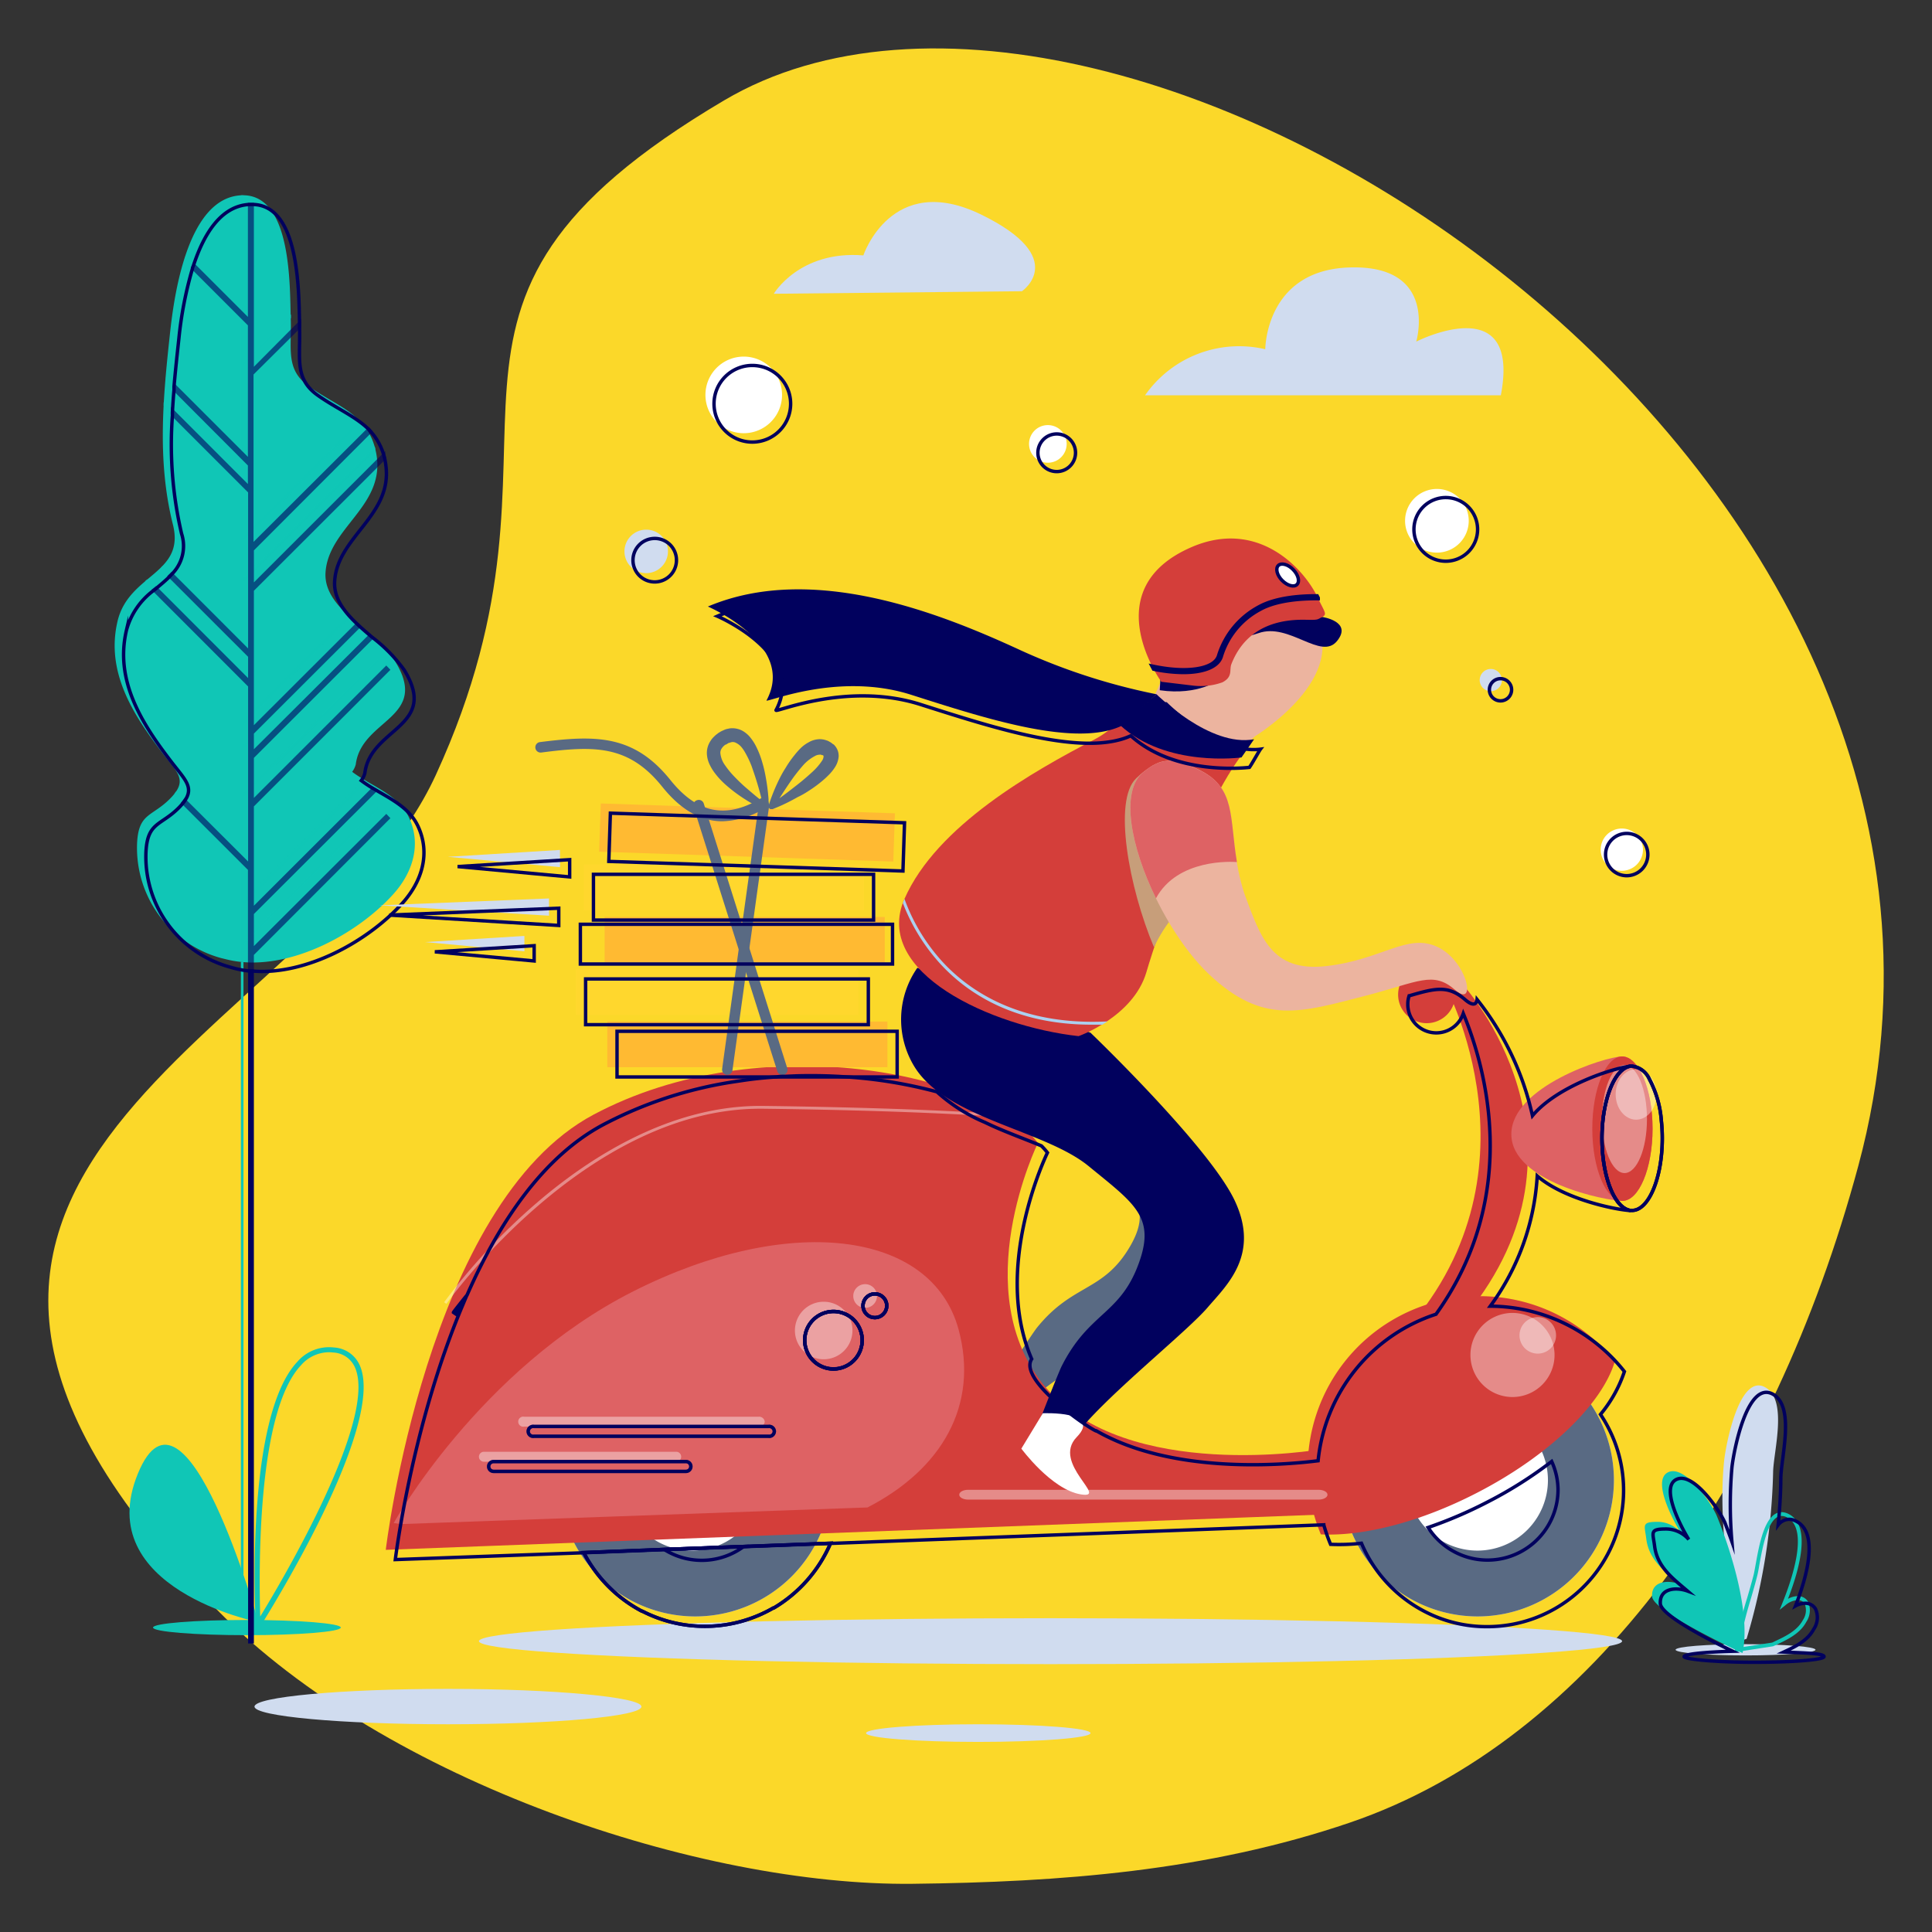 <svg xmlns="http://www.w3.org/2000/svg" viewBox="0 0 283.46 283.46"><rect x="0" y="0" width="283.46" height="283.46" fill="#333333" stroke="none"/><defs><style>.cls-1{isolation:isolate;}.cls-2{fill:#fbd829;}.cls-3{fill:#d0dcef;}.cls-4,.cls-5{fill:#10c6b6;}.cls-5,.cls-7{opacity:0.6;}.cls-21,.cls-6,.cls-7{fill:none;stroke:#01015e;stroke-miterlimit:10;stroke-width:0.5px;}.cls-17,.cls-8{fill:#fff;}.cls-9{fill:#596a83;}.cls-10{fill:#d43e3a;}.cls-11{fill:#dde4ea;}.cls-12{fill:#de6264;}.cls-13,.cls-17,.cls-21{opacity:0.4;}.cls-14{fill:#01015e;}.cls-15{fill:#ecb49f;}.cls-16{fill:#c79e7a;mix-blend-mode:multiply;}.cls-18{fill:#acd0ef;}.cls-19{fill:#ffba32;}.cls-20{fill:#ffd72d;}</style></defs><title>Artboard 1 copy</title><g class="cls-1"><g id="Layer_1" data-name="Layer 1"><path class="cls-2" d="M272.65,171.05c-12.46,46.21-39.06,84.23-74.54,96.34-21,7.17-42.7,8.76-64.28,9-30.81.32-77.08-14.84-102-40.22C-32.11,171.1,46,152.7,63.93,113.73c23.4-50.88-9.7-68.28,42.31-99C164.32-19.64,300.58,67.42,272.65,171.05Z"/><ellipse class="cls-3" cx="154.13" cy="240.79" rx="83.86" ry="3.37"/><path class="cls-3" d="M94.11,250.39c0,1.43-12.71,2.59-28.38,2.59s-28.39-1.16-28.39-2.59,12.71-2.6,28.39-2.6S94.11,249,94.11,250.39Z"/><path class="cls-3" d="M160,254.28c0,.71-7.37,1.29-16.47,1.29s-16.46-.58-16.46-1.29,7.37-1.3,16.46-1.3S160,253.56,160,254.28Z"/><path class="cls-4" d="M32.49,140.58a16.76,16.76,0,0,1-12.37-17c.25-4.28,2.16-3.75,4.76-6.33,2.76-2.75,1.25-3.78-1.09-6.83-4.27-5.57-8.29-11.83-6.55-19.25,1.64-7,10-6.91,8.12-14.25C23,67.46,23.94,58.08,25,48.38c.64-5.67,2.7-19.51,10.51-19.73,7.35-.19,7,13.53,7.15,18.18.14,4.33-.78,7.33,2.54,9.77,4.26,3.13,9.19,4.16,10.08,10.41,1,7.36-7.11,10.47-7.52,17-.33,5.42,7.44,8.56,10.2,13,5.18,8.38-4.91,8.44-5.76,15.13a3.12,3.12,0,0,1-.53,1.1c2.83,2.14,6.73,3.27,8.34,6.71,1.87,4,.5,8.11-2.26,11.19-5.56,6.19-16,11.65-24.35,9.66Z"/><path class="cls-4" d="M50,238.79c0,.62-6.17,1.12-13.78,1.12s-13.77-.5-13.77-1.12,6.17-1.11,13.77-1.11S50,238.18,50,238.79Z"/><rect class="cls-4" x="35.35" y="141.17" width="0.37" height="93.55"/><path class="cls-5" d="M55.37,118.48,35.72,138.12v-5.4L53.8,114.64l-.33-.2L35.72,132.19V116.9L55.63,97l-.26-.26L35.72,116.38v-6.59L53.28,92.23,53,92,35.72,109.26v-3L51.38,90.57l-.27-.26L35.72,105.7V85.27L55.09,65.9c0-.14-.07-.28-.11-.41L35.72,84.75V79.34L53.05,62l-.25-.27L35.72,78.81V53.64l7-7c0-.16,0-.33,0-.52l-7,7V28.65h-.37V45.8l-8.16-8.16c0,.13-.09.26-.13.4l8.29,8.29v20l-11-11c0,.16,0,.32,0,.48L35.35,66.89v3.42L24,59c0,.17,0,.33,0,.5L35.35,70.84V94.43L23.87,83l-.26.27L35.35,95v3.82L21.57,85l-.28.24L35.35,99.31v26.36l-9.54-9.54-.22.3,9.76,9.77V234.72h.37V138.65l19.91-19.91Z"/><path class="cls-4" d="M37.91,238s-10.79-38.63-17.69-21.77S37.91,238,37.91,238Z"/><path class="cls-4" d="M37.6,239.58l-.07-1.16c-.07-1.24-1.62-30.46,6.11-38.64A6.14,6.14,0,0,1,49,197.7a4.4,4.4,0,0,1,3.73,2.5c4.15,8.7-13.76,37.19-14.53,38.4ZM48.25,198.4a5.47,5.47,0,0,0-4.07,1.89c-6.64,7-6.16,31.19-6,36.88,3.22-5.27,17.39-29.21,13.85-36.65a3.65,3.65,0,0,0-3.14-2.08A5.53,5.53,0,0,0,48.25,198.4Z"/><path class="cls-6" d="M59.08,132.47c-5.07,5.64-14.17,10.66-22.06,10a1.1,1.1,0,0,1-.25,0h-.12a13.49,13.49,0,0,1-1.92-.32c-.31-.07-.63-.15-.94-.25a16.78,16.78,0,0,1-12.37-17c.25-4.28,2.16-3.75,4.76-6.33a9.25,9.25,0,0,0,.7-.78c.09-.11.16-.21.23-.31,1.38-2,0-3.13-2-5.74-4.28-5.57-8.3-11.83-6.56-19.26a10.76,10.76,0,0,1,4.05-5.89l.29-.23c.71-.61,1.42-1.18,2-1.78l.26-.28a5.84,5.84,0,0,0,1.49-6,57.62,57.62,0,0,1-1.34-17.38,4.49,4.49,0,0,1,0-.51c.06-1.06.13-2.12.23-3.19,0-.16,0-.33,0-.49.2-2.31.45-4.62.71-7a56.31,56.31,0,0,1,2-10.33h0c0-.14.08-.26.13-.4,1.51-4.62,4-8.74,8.16-9H37c6.85,0,6.84,12.38,6.95,17.5v0c0,.08,0,.16,0,.24V48a.71.71,0,0,1,0,.14c.14,4.33-.78,7.33,2.55,9.77C49.17,59.84,52.06,61,54.1,63l.25.27a8.92,8.92,0,0,1,2.26,5c1,7.36-7.11,10.46-7.51,17-.16,2.44,1.35,4.44,3.31,6.29l.27.26c.52.47,1.07.95,1.62,1.42l.28.24a22.88,22.88,0,0,1,4.71,4.8c5.18,8.39-4.91,8.44-5.76,15.14a3,3,0,0,1-.53,1.1,18.93,18.93,0,0,0,1.78,1.18l.33.19c2.41,1.42,5,2.7,6.22,5.34C63.22,125.29,61.84,129.39,59.08,132.47Z"/><path class="cls-6" d="M36.77,142.46h-.12v98.42H37v-98.4A1.1,1.1,0,0,1,36.77,142.46Z"/><path class="cls-6" d="M37,142.46v0a1.1,1.1,0,0,1-.25,0Z"/><path class="cls-7" d="M56.67,119.77l.26.27L37,140v2.53a1.1,1.1,0,0,1-.25,0h-.12v-15l-9.77-9.76c.09-.11.16-.21.23-.31L36.65,127V100.61L22.59,86.54l.29-.23,13.77,13.78V96.26L24.91,84.53h0c.09-.09.19-.18.27-.27L36.65,95.74V72.14L25.32,60.81c0-.17,0-.33,0-.5h0l11.3,11.31V68.19L25.57,57.11c0-.16,0-.32.05-.48l11,11v-20l-8.29-8.29c0-.14.08-.26.13-.4l8.16,8.16V30H37V54.42l6.95-7v0c0,.08,0,.16,0,.24s0,.16,0,.23h0l-7,6.95V80.11L54.1,63l.25.27L37,80.65v5.4L56.28,66.78c0,.14.08.28.11.42L37,86.57V107L52.41,91.61l.27.26L37,107.53v3L54.3,93.29l.28.24L37,111.09v6.58L56.67,98l.26.27L37,118.21v15.28l17.76-17.74.33.19L37,134v5.41Z"/><path class="cls-3" d="M98,80.89a3.19,3.19,0,1,1-3.19-3.18A3.18,3.18,0,0,1,98,80.89Z"/><path class="cls-6" d="M99.25,82.19A3.19,3.19,0,1,1,96.07,79,3.18,3.18,0,0,1,99.25,82.19Z"/><path class="cls-8" d="M215.49,76.4a4.67,4.67,0,1,1-4.66-4.66A4.67,4.67,0,0,1,215.49,76.4Z"/><path class="cls-8" d="M114.74,57.94a5.62,5.62,0,1,1-5.62-5.62A5.62,5.62,0,0,1,114.74,57.94Z"/><path class="cls-8" d="M156.5,65.12a2.76,2.76,0,1,1-2.76-2.75A2.76,2.76,0,0,1,156.5,65.12Z"/><path class="cls-3" d="M220.2,58H168a16.83,16.83,0,0,1,17.64-6.76s0-11.64,12.39-12c13.1-.4,9.76,10.88,9.76,10.88S223.21,42.25,220.2,58Z"/><path class="cls-3" d="M149.94,42.73l-36.41.37s3.75-6.38,13.14-5.63c0,0,4.13-12.39,17.26-6S149.94,42.73,149.94,42.73Z"/><path class="cls-6" d="M216.79,77.7A4.67,4.67,0,1,1,212.13,73,4.67,4.67,0,0,1,216.79,77.7Z"/><path class="cls-6" d="M116,59.24a5.62,5.62,0,1,1-5.62-5.62A5.62,5.62,0,0,1,116,59.24Z"/><path class="cls-8" d="M241.05,124.66a3.1,3.1,0,1,1-3.1-3.1A3.1,3.1,0,0,1,241.05,124.66Z"/><path class="cls-6" d="M241.77,125.38a3.1,3.1,0,1,1-3.1-3.1A3.1,3.1,0,0,1,241.77,125.38Z"/><path class="cls-6" d="M157.8,66.42A2.76,2.76,0,1,1,155,63.67,2.76,2.76,0,0,1,157.8,66.42Z"/><path class="cls-3" d="M266.37,242.05c0,.46-4.59.83-10.26.83s-10.27-.37-10.27-.83,4.6-.82,10.27-.82S266.37,241.6,266.37,242.05Z"/><path class="cls-3" d="M254.63,241c-.87-8.71-2.56-17.82-1.67-26.65.25-2.41,2.3-13.2,6.19-10.71,3.12,2,1.07,9.28,1,12.31a92.37,92.37,0,0,1-3.89,24.49Z"/><path class="cls-4" d="M254.5,242.41l.05-.37a53.23,53.23,0,0,1,1.81-7.65c.31-1.07.63-2.18.91-3.25.09-.36.19-.92.31-1.58.55-3.06,1.38-7.7,3.82-7.7a2.34,2.34,0,0,1,1,.26c3.43,1.69,1.59,8.2-.07,12.46a3.1,3.1,0,0,1,1.43-.4,1.72,1.72,0,0,1,1.51.81,3.08,3.08,0,0,1-.27,3c-.92,1.72-2.81,2.6-4.48,3.38l-.38.17Zm6.9-20c-2,0-2.82,4.71-3.28,7.24-.11.67-.22,1.24-.32,1.62-.27,1.08-.6,2.19-.91,3.27a58.79,58.79,0,0,0-1.74,7.2L260,241l.28-.13c1.66-.78,3.38-1.59,4.22-3.15a2.57,2.57,0,0,0,.28-2.42,1.15,1.15,0,0,0-1-.54,3,3,0,0,0-1.84.77l-.83.66.4-1c1.32-3.23,4-10.91.66-12.57A1.8,1.8,0,0,0,261.4,222.42Z"/><path class="cls-4" d="M255.66,242.53c1.22-5.61-1.56-14.71-3.77-20.11-.73-1.77-4.67-7.61-7.15-6.41s.91,7.37,1.82,8.81a4.46,4.46,0,0,0-3.35-1.54c-2.43,0-1.91.51-1.67,2.5.38,3.08,2.71,4.8,4.85,6.62-1.59-.6-4.12-.49-4,1.82S255.66,242.53,255.66,242.53Z"/><path class="cls-6" d="M261.7,242.39c1.65-.77,3.49-1.65,4.4-3.35a3.05,3.05,0,0,0,.26-3,1.7,1.7,0,0,0-1.51-.81,3,3,0,0,0-1.42.39c1.66-4.25,3.5-10.76.06-12.45a2.2,2.2,0,0,0-1-.26,2.07,2.07,0,0,0-1.6.83c.23-2.28.37-4.55.39-6.78,0-3,2.08-10.31-1-12.31-3.88-2.48-5.94,8.3-6.18,10.71a62.93,62.93,0,0,0,0,10.81c-.35-1-.7-1.88-1-2.71-.72-1.76-4.66-7.6-7.14-6.4s.91,7.36,1.81,8.81a4.37,4.37,0,0,0-3.34-1.54c-2.44,0-1.92.51-1.67,2.5.37,3.08,2.71,4.79,4.84,6.61-1.59-.59-4.11-.49-4,1.83.06,1.65,6.76,5.15,10.63,7-4.14.11-7.14.42-7.14.79s4.6.83,10.27.83,10.26-.37,10.26-.83S265.1,242.52,261.7,242.39Z"/><path class="cls-9" d="M140.18,138.94a11.16,11.16,0,0,0-2.67,12.85c3.42,7.66,12.7,13.63,22.18,18.89,7.13,3.95,9.26,6.75,6.12,12.17-3.95,6.79-8.45,5.39-13.77,12.07-1.84,2.57-6.78,10.35-6.78,10.35l4.39,2.79s-.26-1.69,5.12-5.46c5.9-4.14,16.53-9.43,19.78-11.87s8.75-5.59,6.29-13.3-24.24-26.64-24.24-26.64Z"/><path class="cls-10" d="M205.36,196.21c22.12-23.74,6.52-51.91,6.52-51.91l3,.46s20.72,23.05.24,48.19Z"/><path class="cls-10" d="M213.51,145.93a4.19,4.19,0,1,1-4.19-4.19A4.2,4.2,0,0,1,213.51,145.93Z"/><path class="cls-11" d="M122,217.16a20,20,0,1,1-20-20A20,20,0,0,1,122,217.16Z"/><path class="cls-9" d="M122,217.16a20,20,0,1,1-20-20A20,20,0,0,1,122,217.16Z"/><path class="cls-8" d="M111.87,217.16a10.34,10.34,0,1,1-10.34-10.34A10.35,10.35,0,0,1,111.87,217.16Z"/><path class="cls-10" d="M152.28,167.7s-10.71,21.86,1.16,35.87,40.28,9.08,40.28,9.08l-.23,9.58L56.6,227.39s6-50.84,30.5-63.86S144.6,157.39,152.28,167.7Z"/><path class="cls-12" d="M140.64,195.05c-4-14.67-25.14-17-47.72-5.59s-35.16,34-35.16,34l1.07.15,68.45-2.44C138.2,215.55,143.64,206.17,140.64,195.05Z"/><g class="cls-13"><path class="cls-8" d="M65.5,191.3l-.34-.24a90.26,90.26,0,0,1,13.51-14.51c7.67-6.61,19.65-14.44,33.24-14.29,27.17.33,39,1.51,39.15,1.52l0,.41c-.12,0-12-1.19-39.11-1.52h-.43C85.92,162.67,65.7,191,65.5,191.3Z"/></g><path class="cls-14" d="M134.59,142a13.24,13.24,0,0,0-.47,14.43c4.66,7.69,19.09,9.32,25.61,14.67s9.7,7.33,7.51,13.79c-2.74,8.1-7.41,7.42-11.53,15.66-1.38,3.13-4.94,12.49-4.94,12.49l4.8,2.2s-.55-1.77,4.12-6.87c5.12-5.58,14.71-13.29,17.5-16.55s7.68-7.68,4-15.6S160,151.52,160,151.52Z"/><path class="cls-12" d="M242.46,165.6c0,5.85-2,10.59-4.42,10.59s-16.3-2.79-16.3-9.78S235.6,155,238,155,242.46,159.75,242.46,165.6Z"/><path class="cls-10" d="M242.46,165.6c0,5.85-2,10.59-4.42,10.59s-4.42-4.74-4.42-10.59S235.6,155,238,155,242.46,159.75,242.46,165.6Z"/><path class="cls-15" d="M184.17,108s14.44-8.84,8.38-17.69S177.66,81.44,173,93.08s-3.12,10.72-12,15.38S137.61,121,133,131.73s12.57,18.62,25.14,20c0,0,7.92-2.8,9.78-9.32S177.66,113.1,184.17,108Z"/><path class="cls-10" d="M167.62,104.39c-1.48-1.17-3.42,2.21-7,4.08-9,4.68-23.19,12.64-27.92,23.42s12.77,18.73,25.55,20.13c0,0,8-2.81,9.94-9.36,1.74-6,8.71-26,15-33.13C183.7,108.92,171,107.12,167.62,104.39Z"/><path class="cls-14" d="M169.68,101.86s7.83,7.83,14.32,6.6l-1.85,2.67s-11,1.53-17.78-4.71Z"/><path class="cls-16" d="M179.47,128.54c-1.1-7.55.81-11.6-4.33-14.59-4.12-2.4-5.88-2.2-8.44.24-3.43,3.26-1.07,16.05,2.61,24.79C172.48,132.14,178.8,128.48,179.47,128.54Z"/><path class="cls-11" d="M236.79,217.16a20,20,0,1,1-20-20A20,20,0,0,1,236.79,217.16Z"/><path class="cls-9" d="M236.79,217.16a20,20,0,1,1-20-20A20,20,0,0,1,236.79,217.16Z"/><path class="cls-8" d="M227.11,217.16a10.34,10.34,0,1,1-10.34-10.34A10.35,10.35,0,0,1,227.11,217.16Z"/><path class="cls-15" d="M167.73,113.3c-5.41,4.42,1.76,22.22,9.68,29.67s13.35,5.6,23.07,3.09c7.68-2,9.77-3.63,13-.83s1.86-4.19-2.56-6.29-8.15,1.87-16.3,2.8-9.7-4.34-12.07-10.69c-2.9-9.1-.14-14.83-6.41-18C172.05,111,170.29,111.2,167.73,113.3Z"/><path class="cls-10" d="M236.92,199.75a25.26,25.26,0,0,0-43.13,25.37c6.14.31,14.52-1.76,22.92-6.1C227.41,213.51,235.11,205.89,236.92,199.75Z"/><path class="cls-17" d="M228.08,198.8a6.17,6.17,0,1,1-6.17-6.17A6.18,6.18,0,0,1,228.08,198.8Z"/><path class="cls-17" d="M241.64,164.19c0,4.37-1.47,7.92-3.29,7.92s-3.3-3.55-3.3-7.92,1.48-7.93,3.3-7.93S241.64,159.81,241.64,164.19Z"/><path class="cls-17" d="M243.05,160.57c0,2.05-1.35,3.71-3,3.71s-3-1.66-3-3.71,1.35-3.7,3-3.7S243.05,158.53,243.05,160.57Z"/><path class="cls-17" d="M125.07,195.2a4.22,4.22,0,1,1-4.21-4.21A4.21,4.21,0,0,1,125.07,195.2Z"/><path class="cls-17" d="M128.67,190.15a1.74,1.74,0,1,1-1.74-1.74A1.74,1.74,0,0,1,128.67,190.15Z"/><path class="cls-17" d="M228.3,195.92a2.68,2.68,0,1,1-2.68-2.68A2.68,2.68,0,0,1,228.3,195.92Z"/><path class="cls-14" d="M169.68,101.86a90.91,90.91,0,0,1-20.43-6.68c-11.17-5.12-30-12.71-45.39-6.19,0,0,13,5.56,8.62,13.74-.58.67,10.23-4.29,21.18-.8s24.44,7.91,31.19,4.42Z"/><path class="cls-8" d="M153,207.35l-3.15,5.19s4.41,6,8.71,6.71-4.35-4.54-.58-8.41S153,207.35,153,207.35Z"/><path class="cls-12" d="M181.48,126.48c-1.1-6.5-.17-10.82-5.31-13.39-4.12-2.06-5.88-1.89-8.44.21-3.43,2.8-1.8,11,1.87,18.5C172.78,125.92,180.82,126.43,181.48,126.48Z"/><path class="cls-17" d="M112.2,208.59a.81.81,0,0,1-.88.72H76.92a.74.74,0,1,1,0-1.45h34.4a.82.82,0,0,1,.88.73Z"/><path class="cls-17" d="M194.77,219.3c0,.4-.59.72-1.31.72H142.05c-.73,0-1.31-.32-1.31-.72s.58-.72,1.31-.72h51.41c.72,0,1.31.32,1.31.72Z"/><path class="cls-17" d="M99.94,213.74a.72.72,0,0,1-.72.72H71A.72.72,0,1,1,71,213H99.22a.72.72,0,0,1,.72.72Z"/><path class="cls-18" d="M138.07,140.88a27.65,27.65,0,0,1-5.37-9c-.09.21-.17.4-.24.6a28.16,28.16,0,0,0,5.29,8.7c3.82,4.27,10.75,9.16,22.41,9.16.52,0,1,0,1.58,0l.75-.48C149.58,150.51,142.09,145.35,138.07,140.88Z"/><path class="cls-9" d="M112.23,118.87s-.42-.18-1.11-.55a25,25,0,0,1-2.78-1.7,20.82,20.82,0,0,1-1.73-1.36,11.61,11.61,0,0,1-1.75-1.86,7.16,7.16,0,0,1-.75-1.24,4.11,4.11,0,0,1-.4-1.62,3.18,3.18,0,0,1,.51-1.79,3.13,3.13,0,0,1,.56-.69,3.92,3.92,0,0,1,.31-.28l.17-.13.08-.06.09-.07.32-.19.15-.08.23-.1a2.82,2.82,0,0,1,.45-.18l.47-.1a3.11,3.11,0,0,1,1.88.35,4,4,0,0,1,1.24,1.09,7.07,7.07,0,0,1,.77,1.22,12.94,12.94,0,0,1,.91,2.36,18.71,18.71,0,0,1,.5,2.15,29,29,0,0,1,.41,3.22c0,.39,0,.7,0,.91v.33a.4.4,0,0,1-.39.41.33.33,0,0,1-.17,0Zm-.44-1.31a1,1,0,0,0,0-.14c-.19-.74-.46-1.79-.84-3-.19-.62-.42-1.27-.67-2a14.16,14.16,0,0,0-.95-2,5.26,5.26,0,0,0-.61-.88A2.5,2.5,0,0,0,108,109a1,1,0,0,0-.65-.12l-.18.05a.94.94,0,0,0-.15.06l-.08,0a.7.7,0,0,0-.14.08l-.28.17s-.1.06,0,0l-.07,0-.1.08a.9.9,0,0,0-.18.15,1.91,1.91,0,0,0-.27.32,1.13,1.13,0,0,0-.21.69,3.57,3.57,0,0,0,.69,1.8,12.78,12.78,0,0,0,1.4,1.7c.5.52,1,1,1.48,1.43,1,.86,1.81,1.55,2.4,2Z"/><path class="cls-9" d="M112.72,118.39s.11-.41.35-1.1a29.23,29.23,0,0,1,1.17-2.79c.28-.57.59-1.17,1-1.8a15.39,15.39,0,0,1,1.33-1.91,11.13,11.13,0,0,1,.88-1,5,5,0,0,1,1.16-.86,3.38,3.38,0,0,1,1.66-.48,2.87,2.87,0,0,1,1,.18,1.6,1.6,0,0,1,.44.2l.2.11.13.1.09.07.12.1.06,0,.1.11a2.44,2.44,0,0,1,.37.51,2.31,2.31,0,0,1,.21.55,2.91,2.91,0,0,1,.06.57,3.4,3.4,0,0,1-.58,1.67,6.45,6.45,0,0,1-.88,1.08,12.3,12.3,0,0,1-.93.86,17.93,17.93,0,0,1-1.85,1.37c-.6.4-1.19.75-1.74,1-1.09.62-2,1.06-2.69,1.36s-1.06.44-1.06.44a.42.42,0,0,1-.52-.25.39.39,0,0,1,0-.24Zm.17-.19.9-.66c.58-.42,1.39-1,2.36-1.76.48-.37,1-.77,1.52-1.2s1.07-.91,1.6-1.4a8.68,8.68,0,0,0,1.34-1.57,1.2,1.2,0,0,0,.22-.6s0,0,0-.06,0,0,0,0,0-.06,0-.06l-.12-.1-.06,0,0,0-.08,0a.23.23,0,0,0-.12-.06.59.59,0,0,0-.23,0,1.39,1.39,0,0,0-.65.19A6.23,6.23,0,0,0,118,112.1c-.47.52-.92,1.07-1.33,1.61s-.77,1.07-1.11,1.57c-.67,1-1.21,1.86-1.59,2.46s-.59,1-.59,1Z"/><rect class="cls-19" x="106.06" y="100.54" width="7.08" height="43.18" transform="translate(-16.13 227.59) rotate(-88.08)"/><rect class="cls-20" x="85.65" y="126.86" width="41.1" height="6.71"/><rect class="cls-19" x="88.71" y="134.53" width="41.1" height="6.7"/><rect class="cls-20" x="84.49" y="142.2" width="41.48" height="6.71"/><rect class="cls-19" x="89.1" y="149.88" width="41.1" height="6.7"/><polygon class="cls-3" points="82.16 124.7 82.16 127.23 65.71 125.71 82.16 124.7"/><polygon class="cls-3" points="76.94 137.32 76.94 139.57 62.37 138.22 76.94 137.32"/><polygon class="cls-3" points="80.55 131.82 80.55 134.35 55.68 132.83 80.55 131.82"/><path class="cls-9" d="M114.77,157.7a.76.76,0,0,1-.73-.54l-12.28-38.75a.77.77,0,0,1,.5-1,.76.76,0,0,1,1,.5L115.5,156.7a.77.77,0,0,1-.5,1A.66.66,0,0,1,114.77,157.7Z"/><path class="cls-9" d="M106.71,157.7h-.1a.78.78,0,0,1-.66-.87l5.37-38.75a.77.77,0,0,1,.87-.65.76.76,0,0,1,.65.86L107.47,157A.77.77,0,0,1,106.71,157.7Z"/><path class="cls-9" d="M106,120.5c-3.2,0-6.13-1.69-8.85-5.09-4.94-6.15-10-6-17.74-5a.77.77,0,0,1-.86-.67.77.77,0,0,1,.66-.86c8-1,13.71-1.21,19.14,5.55,3.91,4.88,8.1,5.76,13.19,2.76a.77.77,0,1,1,.78,1.32A12.55,12.55,0,0,1,106,120.5Z"/><path class="cls-14" d="M194,90.52s4.51.66,2.16,3.54-7-2.75-11.5-1.17S186.5,90,194,90.52Z"/><path class="cls-14" d="M178.91,99.7s-3,2.4-8.75,1.57l.21-3.92,7.83,2.07Z"/><path class="cls-10" d="M194,90.52c-.79.41-.58.45-2.44.41-3-.06-8.52.46-10.89,6.5-.34.85.26,1.86-1.32,2.68a9.35,9.35,0,0,1-4.38.47l-4.58-.55S160.5,86.4,174.9,80.24c9.77-4.17,16.48,3.25,18.47,7.5C194.31,89.76,194.78,90.11,194,90.52Z"/><path class="cls-8" d="M189.73,83.57c.76.77,1,1.75.56,2.19s-1.42.17-2.18-.6-1-1.75-.56-2.19S189,82.8,189.73,83.57Z"/><path class="cls-8" d="M184.68,89.05a12.2,12.2,0,0,0-5.9,7.18c-.64,2-4.77,2.58-9.78,1.48l.25.47a21.49,21.49,0,0,0,4.37.49c2.95,0,5.07-.81,5.56-2.32a11.64,11.64,0,0,1,5.7-6.94c2.6-1.46,6.63-1.6,8.53-1.57,0,0,0-.06,0-.1s-.11-.21-.16-.32C191.2,87.4,187.31,87.58,184.68,89.05Z"/><path class="cls-6" d="M121.86,226.42a20.38,20.38,0,0,1-8.35,9.51h-.07a20.08,20.08,0,0,1-19.2.46h-.06a20.25,20.25,0,0,1-8.54-8.6l11.8-.46,11.68-.43Z"/><path class="cls-6" d="M121.86,226.42a20.38,20.38,0,0,1-8.35,9.51h-.07a20.08,20.08,0,0,1-19.2.46h-.06a20.25,20.25,0,0,1-8.54-8.6l11.8-.46,11.68-.43Z"/><path class="cls-6" d="M109.12,226.9a10.34,10.34,0,0,1-11.68.43Z"/><path class="cls-6" d="M126.5,196.63a4.22,4.22,0,1,1-4.21-4.21A4.21,4.21,0,0,1,126.5,196.63Z"/><path class="cls-6" d="M130.1,191.57a1.74,1.74,0,1,1-1.74-1.73A1.73,1.73,0,0,1,130.1,191.57Z"/><path class="cls-6" d="M243.89,167c0,5.85-2,10.59-4.42,10.59h-.27c-2.31-.33-4.16-4.94-4.16-10.58s1.85-10.26,4.16-10.59h.27a3.23,3.23,0,0,1,2.53,1.92,15.41,15.41,0,0,1,1.75,6.07A24.33,24.33,0,0,1,243.89,167Z"/><path class="cls-6" d="M243.89,167c0,5.85-2,10.59-4.42,10.59h-.27c-2.31-.33-4.16-4.94-4.16-10.58s1.85-10.26,4.16-10.59h.27a3.23,3.23,0,0,1,2.53,1.92,15.41,15.41,0,0,1,1.75,6.07A24.33,24.33,0,0,1,243.89,167Z"/><path class="cls-6" d="M126.5,196.63a4.22,4.22,0,1,1-4.21-4.21A4.21,4.21,0,0,1,126.5,196.63Z"/><path class="cls-6" d="M130.1,191.57a1.74,1.74,0,1,1-1.74-1.73A1.73,1.73,0,0,1,130.1,191.57Z"/><path class="cls-21" d="M126.5,196.63a4.22,4.22,0,1,1-4.21-4.21A4.21,4.21,0,0,1,126.5,196.63Z"/><path class="cls-21" d="M130.1,191.57a1.74,1.74,0,1,1-1.74-1.73A1.73,1.73,0,0,1,130.1,191.57Z"/><path class="cls-6" d="M239.2,177.61c-2.31-.33-4.16-4.94-4.16-10.58s1.85-10.26,4.16-10.59c-2.35.21-10.74,2.89-14.36,7.26a41.78,41.78,0,0,0-8.13-17.06c-.08.78-.64,1-1.78,0-2.44-2.08-4.22-1.7-8.19-.53a3.88,3.88,0,0,0-.19,1.24,4.18,4.18,0,0,0,8.14,1.35c3,7.2,8.81,26.26-4,44.12a25.27,25.27,0,0,0-17.3,21.5c-5.24.65-21.36,2-32.48-4.36-.22.24-11.66-7.34-9.54-10.57-5.88-13.55,2.31-30.27,2.31-30.27a10.13,10.13,0,0,0-.88-1h0c-2.4-1-4.94-1.91-7.34-3l-1-.47a24.78,24.78,0,0,1-7-4.46A68.77,68.77,0,0,0,124.18,158q-3.6-.25-7.33-.15l-1.59.07c-.45,0-.89,0-1.33.08-1.67.11-3.36.28-5,.53h0l-1.41.21A60.71,60.71,0,0,0,88.53,165c-8.9,4.73-15.37,14.48-20,25h0c-1.26,1.56-2,2.52-2,2.55l.35.24s.35-.51,1-1.29C60.34,209.37,58,228.82,58,228.82l27.62-1,11.8-.46,11.68-.43,12.74-.48,72.38-2.73a26,26,0,0,0,1,2.86,28.26,28.26,0,0,0,4.53-.16,20.11,20.11,0,0,0,9.25,10h0a19.67,19.67,0,0,0,9.17,2.24,20,20,0,0,0,16.65-31.14,19.4,19.4,0,0,0,3.51-6.29,25.23,25.23,0,0,0-19.68-9.59,35.83,35.83,0,0,0,6.89-19.11C229.45,175.94,237,177.49,239.2,177.61ZM100.64,215.88H72.42a.72.72,0,1,1,0-1.44h28.22a.72.72,0,1,1,0,1.44Zm12.11-5.15H78.35a.73.73,0,1,1,0-1.44h34.4a.73.73,0,1,1,0,1.44Zm9.54-9.9a4.21,4.21,0,1,1,4.21-4.2A4.21,4.21,0,0,1,122.29,200.83Zm6.07-7.52a1.74,1.74,0,1,1,1.74-1.74A1.73,1.73,0,0,1,128.36,193.31Z"/><path class="cls-6" d="M183.31,112.59c-1.68.18-11.25.92-17.4-4.64a9.84,9.84,0,0,1-1.85.64c-7.21,1.81-19.13-2.09-29-5.23-11-3.5-21.76,1.47-21.18.8,4.36-8.19-8.62-13.75-8.62-13.75,15.36-6.51,34.22,1.07,45.39,6.2a94.27,94.27,0,0,0,20.24,6.66l.19,0s7.45,7.45,13.85,6.65C184.73,110.18,183.73,112,183.31,112.59Z"/><path class="cls-3" d="M220.36,99.78a1.63,1.63,0,1,1-1.64-1.63A1.64,1.64,0,0,1,220.36,99.78Z"/><path class="cls-6" d="M221.78,101.2a1.63,1.63,0,1,1-1.63-1.63A1.63,1.63,0,0,1,221.78,101.2Z"/><path class="cls-21" d="M113.63,210a.81.81,0,0,1-.88.72H78.35a.73.73,0,1,1,0-1.44h34.4A.82.82,0,0,1,113.63,210Z"/><path class="cls-21" d="M101.37,215.17a.72.72,0,0,1-.73.71H72.42a.72.72,0,1,1,0-1.44h28.22A.72.72,0,0,1,101.37,215.17Z"/><rect class="cls-6" x="85.15" y="135.61" width="45.8" height="5.83"/><rect class="cls-6" x="107.49" y="101.97" width="7.08" height="43.18" transform="translate(-16.1 230.49) rotate(-88.13)"/><rect class="cls-6" x="87.07" y="128.28" width="41.1" height="6.71"/><rect class="cls-6" x="85.92" y="143.63" width="41.48" height="6.71"/><rect class="cls-6" x="90.53" y="151.31" width="41.1" height="6.7"/><polygon class="cls-6" points="83.58 126.13 83.58 128.66 67.14 127.14 83.58 126.13"/><polygon class="cls-6" points="78.37 138.75 78.37 140.99 63.8 139.65 78.37 138.75"/><polygon class="cls-6" points="81.98 133.25 81.98 135.78 57.11 134.26 81.98 133.25"/><path class="cls-6" d="M189.73,83.57c.76.77,1,1.75.56,2.19s-1.42.17-2.18-.6-1-1.75-.56-2.19S189,82.8,189.73,83.57Z"/><path class="cls-6" d="M184.68,89.05a12.2,12.2,0,0,0-5.9,7.18c-.64,2-4.77,2.58-9.78,1.48l.25.47a21.49,21.49,0,0,0,4.37.49c2.95,0,5.07-.81,5.56-2.32a11.64,11.64,0,0,1,5.7-6.94c2.6-1.46,6.63-1.6,8.53-1.57,0,0,0-.06,0-.1s-.11-.21-.16-.32C191.2,87.4,187.31,87.58,184.68,89.05Z"/><path class="cls-6" d="M227.66,214.42h0a60.94,60.94,0,0,1-9.51,6,64.17,64.17,0,0,1-8.62,3.69h0a10.34,10.34,0,0,0,19.06-5.56A10.18,10.18,0,0,0,227.66,214.42Z"/></g></g></svg>